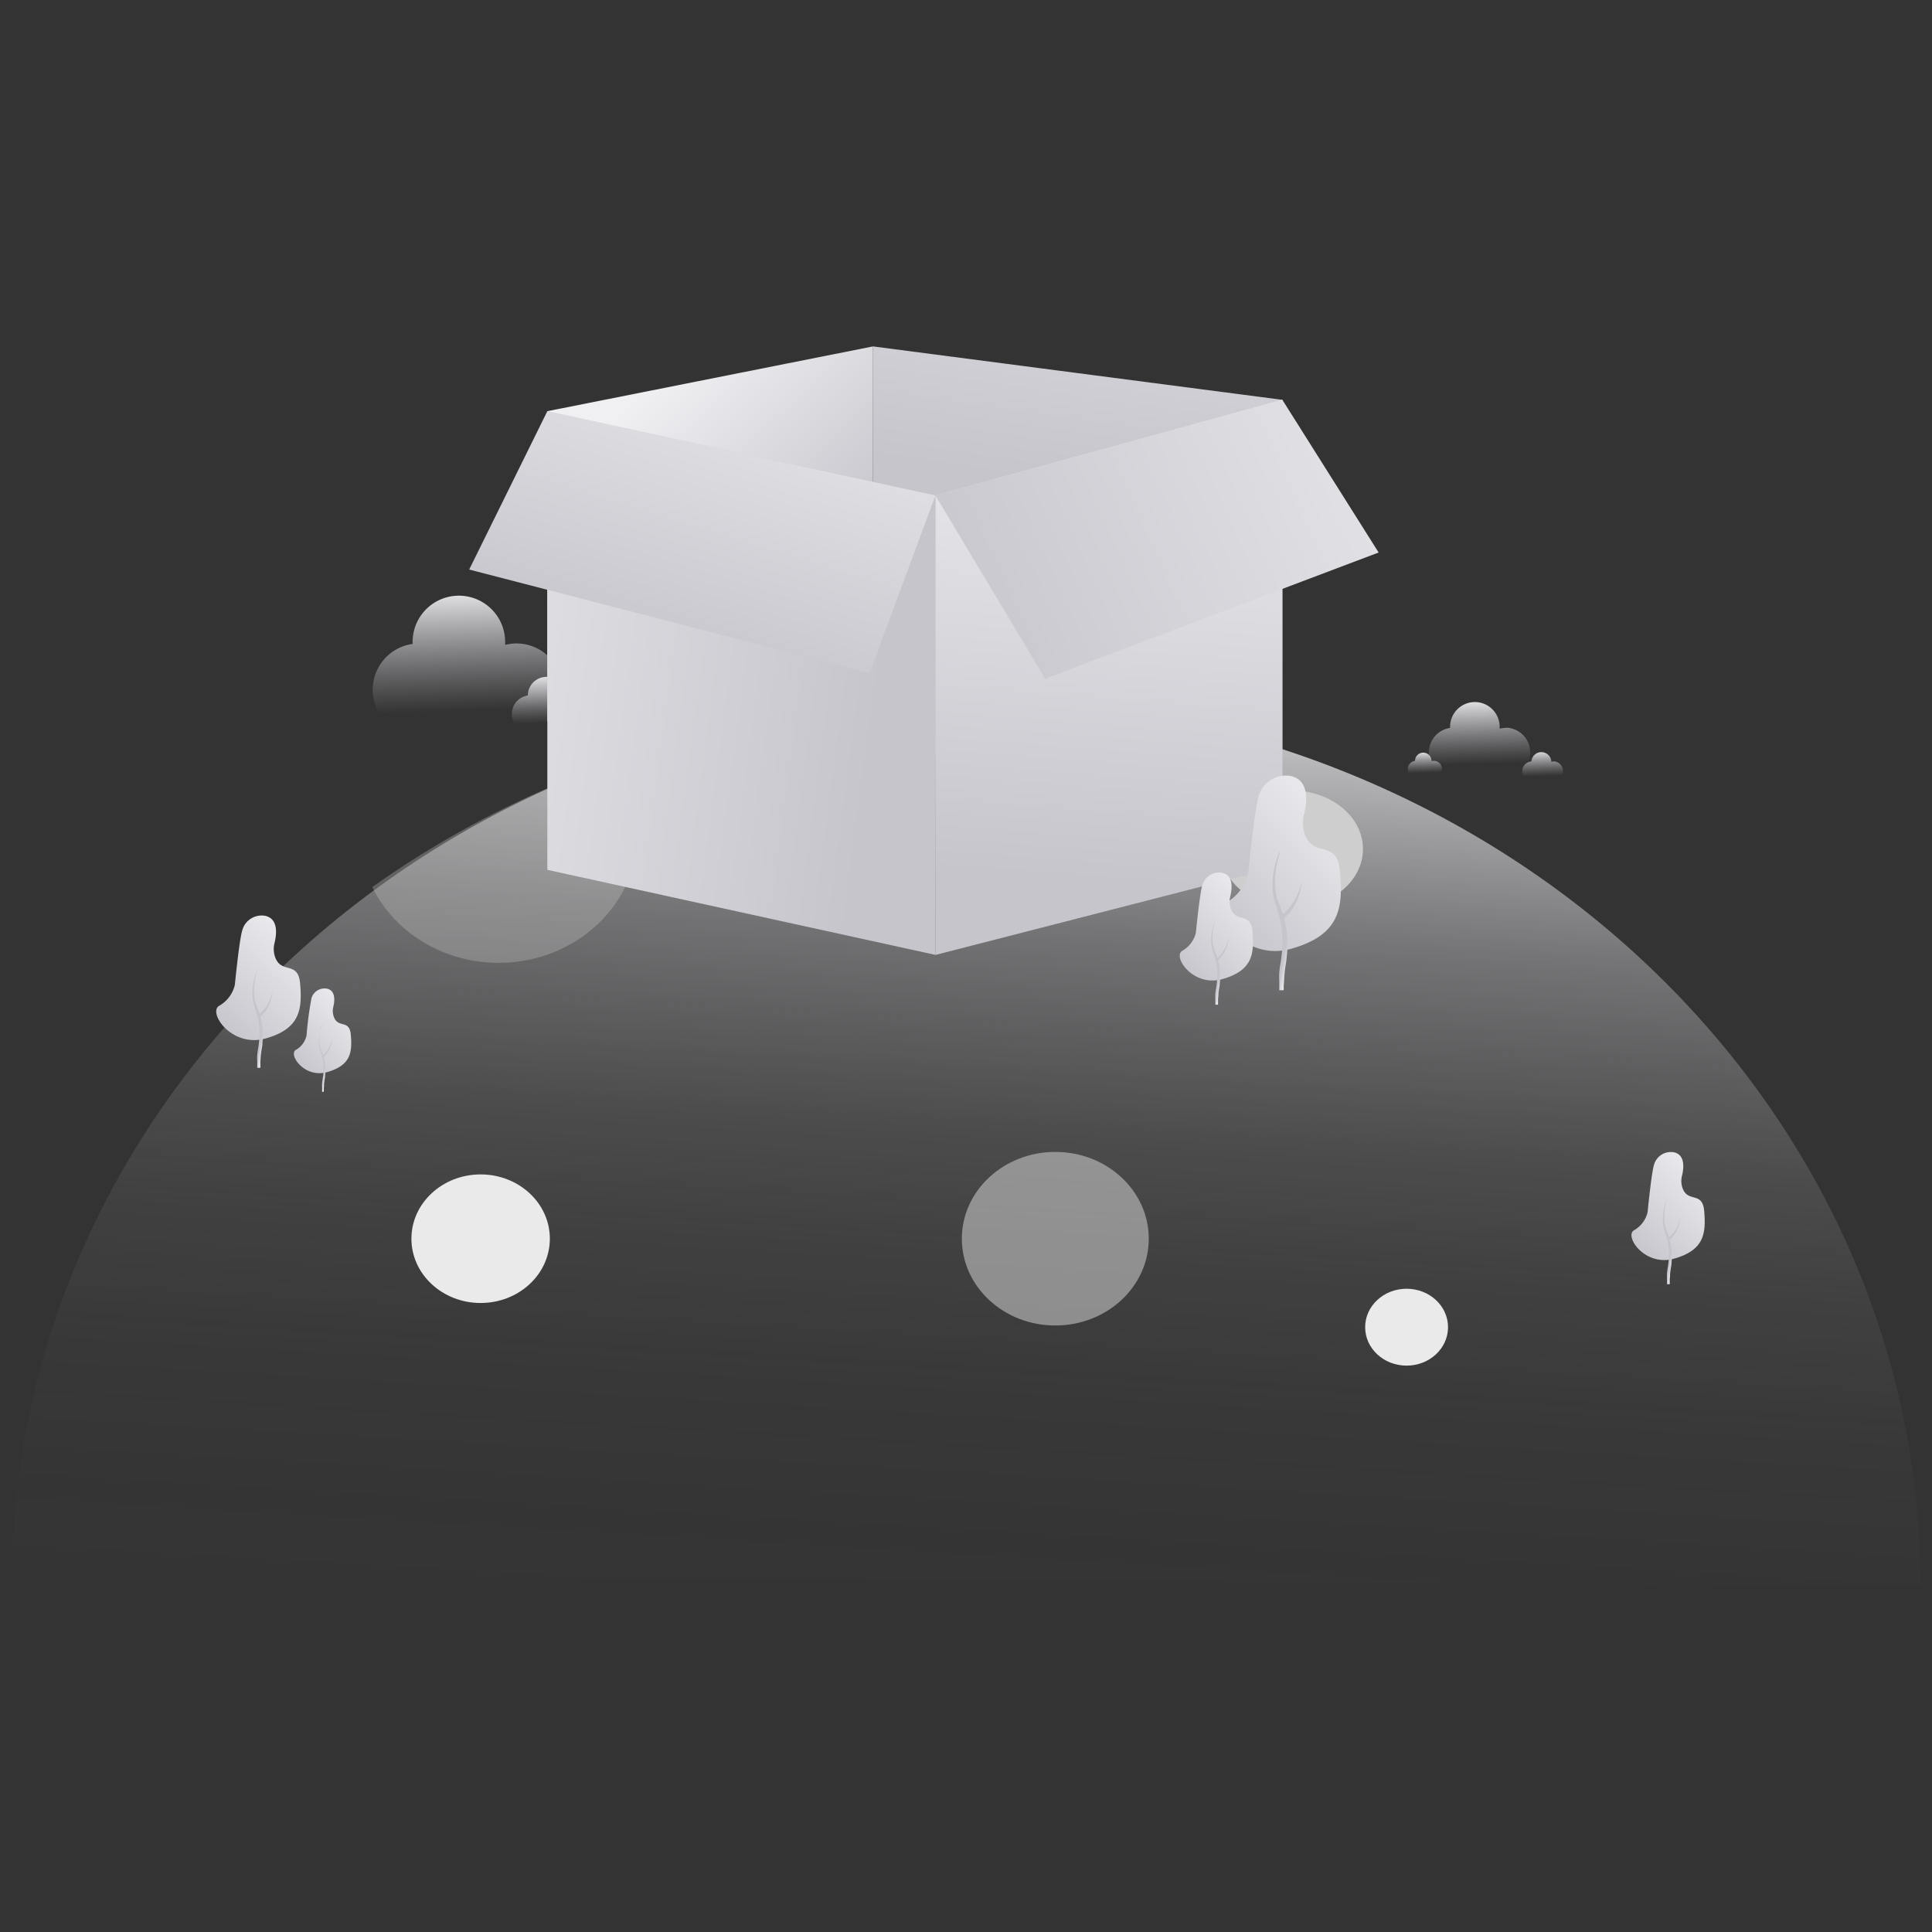<svg viewBox="0 0 400 400" xmlns:xlink="http://www.w3.org/1999/xlink" xmlns="http://www.w3.org/2000/svg" id="图层_1"><rect x="0" y="0" width="400" height="400" fill="#333333" stroke="none"/><defs><style>.cls-1{fill:url(#未命名的渐变_33);}.cls-2{fill:#c4c4c4;opacity:0.6;}.cls-3,.cls-4{fill:#cecece;}.cls-4{opacity:0.3;}.cls-5{fill:#eaeaea;}.cls-6{fill:url(#未命名的渐变_37);}.cls-7{fill:url(#未命名的渐变_37-2);}.cls-8{fill:url(#未命名的渐变_37-3);}.cls-9{fill:url(#未命名的渐变_37-4);}.cls-10{fill:url(#未命名的渐变_37-5);}.cls-11{fill:url(#未命名的渐变_13);}.cls-12{fill:url(#未命名的渐变_13-2);}.cls-13{fill:url(#未命名的渐变_13-3);}.cls-14{fill:url(#未命名的渐变_13-4);}.cls-15{fill:url(#未命名的渐变_13-5);}.cls-16{fill:url(#未命名的渐变_13-6);}.cls-17{fill:url(#未命名的渐变_13-7);}.cls-18{fill:url(#未命名的渐变_13-8);}.cls-19{fill:url(#未命名的渐变_13-9);}.cls-20{fill:url(#未命名的渐变_13-10);}.cls-21{fill:url(#未命名的渐变_13-11);}.cls-22{fill:url(#未命名的渐变_13-12);}.cls-23{fill:url(#未命名的渐变_13-13);}.cls-24{fill:url(#未命名的渐变_13-14);}.cls-25{fill:url(#未命名的渐变_13-15);}.cls-26{fill:url(#未命名的渐变_13-16);}.cls-27{fill:url(#未命名的渐变_13-17);}.cls-28{fill:url(#未命名的渐变_13-18);}.cls-29{fill:url(#未命名的渐变_13-19);}.cls-30{fill:url(#未命名的渐变_13-20);}.cls-31{fill:url(#未命名的渐变_13-21);}</style><linearGradient gradientUnits="userSpaceOnUse" y2="382.5" x2="196.64" y1="135.09" x1="211.26" id="未命名的渐变_33"><stop stop-color="#f0eff2" offset="0"></stop><stop stop-opacity="0.95" stop-color="#edecef" offset="0.01"></stop><stop stop-opacity="0.75" stop-color="#e1e0e4" offset="0.08"></stop><stop stop-opacity="0.57" stop-color="#d7d6da" offset="0.16"></stop><stop stop-opacity="0.42" stop-color="#cecdd1" offset="0.23"></stop><stop stop-opacity="0.29" stop-color="#c6c5ca" offset="0.32"></stop><stop stop-opacity="0.18" stop-color="#c0bfc4" offset="0.4"></stop><stop stop-opacity="0.1" stop-color="#bbbac0" offset="0.5"></stop><stop stop-opacity="0.04" stop-color="#b8b7bc" offset="0.62"></stop><stop stop-opacity="0.01" stop-color="#b6b5bb" offset="0.75"></stop><stop stop-opacity="0" stop-color="#b5b4ba" offset="1"></stop></linearGradient><linearGradient gradientUnits="userSpaceOnUse" y2="158.2" x2="306.42" y1="144.31" x1="305.95" id="未命名的渐变_37"><stop stop-color="#f0eff2" offset="0"></stop><stop stop-opacity="0" stop-color="#c6c5cc" offset="1"></stop></linearGradient><linearGradient xlink:href="#未命名的渐变_37" y2="160.67" x2="319.55" y1="155.07" x1="319.37" id="未命名的渐变_37-2"></linearGradient><linearGradient xlink:href="#未命名的渐变_37" y2="160.04" x2="295.03" y1="155.4" x1="294.87" id="未命名的渐变_37-3"></linearGradient><linearGradient xlink:href="#未命名的渐变_37" y2="147.21" x2="96.99" y1="121.27" x1="96.12" id="未命名的渐变_37-4"></linearGradient><linearGradient xlink:href="#未命名的渐变_37" y2="149.67" x2="113.97" y1="139.21" x1="113.62" id="未命名的渐变_37-5"></linearGradient><linearGradient gradientUnits="userSpaceOnUse" y2="101.29" x2="225.91" y1="-3.4" x1="241.01" id="未命名的渐变_13"><stop stop-color="#f0eff2" offset="0"></stop><stop stop-color="#c6c5cc" offset="1"></stop></linearGradient><linearGradient xlink:href="#未命名的渐变_13" y2="182.46" x2="226.39" y1="73.41" x1="234.78" id="未命名的渐变_13-2"></linearGradient><linearGradient xlink:href="#未命名的渐变_13" y2="125.69" x2="160.91" y1="87.77" x1="126.35" id="未命名的渐变_13-3"></linearGradient><linearGradient xlink:href="#未命名的渐变_13" y2="145.17" x2="181.94" y1="128.73" x1="57.45" id="未命名的渐变_13-4"></linearGradient><linearGradient xlink:href="#未命名的渐变_13" y2="129.97" x2="191.43" y1="71.25" x1="322.97" id="未命名的渐变_13-5"></linearGradient><linearGradient xlink:href="#未命名的渐变_13" y2="138.27" x2="136.79" y1="55.39" x1="162.29" id="未命名的渐变_13-6"></linearGradient><linearGradient xlink:href="#未命名的渐变_13" y2="193.25" x2="252.93" y1="164.14" x1="281.45" id="未命名的渐变_13-7"></linearGradient><linearGradient xlink:href="#未命名的渐变_13" y2="182.39" x2="268.71" y1="180.88" x1="269.24" id="未命名的渐变_13-8"></linearGradient><linearGradient xlink:href="#未命名的渐变_13" y2="191.12" x2="267.15" y1="191.35" x1="268.36" id="未命名的渐变_13-9"></linearGradient><linearGradient xlink:href="#未命名的渐变_13" y2="200.76" x2="244.2" y1="182.83" x1="261.76" id="未命名的渐变_13-10"></linearGradient><linearGradient xlink:href="#未命名的渐变_13" y2="194.07" x2="253.92" y1="193.14" x1="254.25" id="未命名的渐变_13-11"></linearGradient><linearGradient xlink:href="#未命名的渐变_13" y2="199.45" x2="252.96" y1="199.59" x1="253.7" id="未命名的渐变_13-12"></linearGradient><linearGradient xlink:href="#未命名的渐变_13" y2="258.63" x2="337.73" y1="240.7" x1="355.29" id="未命名的渐变_13-13"></linearGradient><linearGradient xlink:href="#未命名的渐变_13" y2="251.94" x2="347.44" y1="251.02" x1="347.77" id="未命名的渐变_13-14"></linearGradient><linearGradient xlink:href="#未命名的渐变_13" y2="257.32" x2="346.48" y1="257.46" x1="347.23" id="未命名的渐变_13-15"></linearGradient><linearGradient xlink:href="#未命名的渐变_13" y2="220.39" x2="60.76" y1="206.36" x1="74.5" id="未命名的渐变_13-16"></linearGradient><linearGradient xlink:href="#未命名的渐变_13" y2="215.16" x2="68.36" y1="214.43" x1="68.62" id="未命名的渐变_13-17"></linearGradient><linearGradient xlink:href="#未命名的渐变_13" y2="219.36" x2="67.61" y1="219.47" x1="68.19" id="未命名的渐变_13-18"></linearGradient><linearGradient xlink:href="#未命名的渐变_13" y2="212.76" x2="44.71" y1="192.07" x1="64.97" id="未命名的渐变_13-19"></linearGradient><linearGradient xlink:href="#未命名的渐变_13" y2="205.04" x2="55.92" y1="203.97" x1="56.3" id="未命名的渐变_13-20"></linearGradient><linearGradient xlink:href="#未命名的渐变_13" y2="211.24" x2="54.81" y1="211.4" x1="55.67" id="未命名的渐变_13-21"></linearGradient></defs><title>空状态</title><path d="M2.38,326.11C3.63,225.77,91.63,144.79,200,144.79c109.15,0,197.63,82.15,197.63,183.49" class="cls-1"></path><ellipse ry="17.97" rx="19.35" cy="256.46" cx="218.49" class="cls-2"></ellipse><ellipse ry="12.12" rx="14.77" cy="175.78" cx="267.42" class="cls-3"></ellipse><path d="M174.8,159.51c6.73,0,12.19-4.81,12.19-10.74a9.53,9.53,0,0,0-.69-3.53,210.41,210.41,0,0,0-23.65,2.84c0,.23,0,.46,0,.69C162.61,154.7,168.07,159.51,174.8,159.51Z" class="cls-3"></path><path d="M103.24,199.34c15.88,0,28.75-12,28.75-26.69a25.22,25.22,0,0,0-4.87-14.85,202.13,202.13,0,0,0-50.05,25.86C81.59,192.9,91.6,199.34,103.24,199.34Z" class="cls-4"></path><ellipse ry="13.31" rx="14.33" cy="256.46" cx="99.51" class="cls-5"></ellipse><ellipse ry="7.96" rx="8.58" cy="274.78" cx="291.22" class="cls-5"></ellipse><path d="M311.73,150.71a5.16,5.16,0,0,0-1.25.16v-.16a5.13,5.13,0,1,0-10.25,0v0a5.12,5.12,0,1,0,3.29,9.5,5.15,5.15,0,0,0,5-.41,5.12,5.12,0,1,0,3.18-9.14Z" class="cls-6"></path><path d="M321.7,157.65a2.09,2.09,0,0,0-.51.07v-.07a2.07,2.07,0,0,0-4.13,0v0a2.06,2.06,0,0,0,.29,4.11,2.06,2.06,0,0,1,1.9-.09,2.06,2.06,0,0,1,2.45.09,2.07,2.07,0,0,0,0-4.13Z" class="cls-7"></path><path d="M296.8,157.54a2,2,0,0,0-.42.05v-.05a1.71,1.71,0,1,0-3.42,0v0a1.71,1.71,0,1,0,1.1,3.16,1.58,1.58,0,0,0,.72.16,1.78,1.78,0,0,0,1-.29,1.71,1.71,0,1,0,1.06-3.05Z" class="cls-8"></path><path d="M106.93,133.22a9.58,9.58,0,0,0-2.35.3c0-.1,0-.2,0-.3a9.58,9.58,0,1,0-19.15,0v.1a9.57,9.57,0,1,0,6.14,17.74,9.54,9.54,0,0,0,9.4-.77,9.57,9.57,0,1,0,6-17.07Z" class="cls-9"></path><path d="M118,144a3.75,3.75,0,0,0-1,.12s0-.08,0-.12a3.86,3.86,0,1,0-7.72,0v0a3.86,3.86,0,0,0,.53,7.68,3.93,3.93,0,0,0,2-.53,3.81,3.81,0,0,0,1.62.36,3.87,3.87,0,0,0,2.17-.67A3.86,3.86,0,1,0,118,144Z" class="cls-10"></path><polygon points="265.5 169.52 180.75 154.22 180.75 71.72 265.5 82.78 265.5 169.52" class="cls-11"></polygon><polygon points="265.5 179.25 193.67 197.71 193.67 102.58 265.5 82.78 265.5 179.25" class="cls-12"></polygon><polygon points="180.75 166.84 113.32 149.22 113.32 85.13 180.75 71.72 180.75 166.84" class="cls-13"></polygon><polygon points="193.67 197.7 113.32 180.09 113.32 85.13 193.67 102.58 193.67 197.7" class="cls-14"></polygon><polygon points="285.43 114.39 216.38 140.5 193.67 102.58 265.5 82.78 285.43 114.39" class="cls-15"></polygon><polygon points="180.02 139.38 97.14 117.92 113.32 85.13 193.67 102.58 180.02 139.38" class="cls-16"></polygon><path d="M270,168.56c.58-2.36,1.2-7-2.74-7.89a5.84,5.84,0,0,0-6.63,4.07c-.83,2.52-1.94,13.44-2.16,15.67a4.18,4.18,0,0,1-.19.92,9.47,9.47,0,0,1-4.35,5.52c-3.54,1.81,3.45,12.42,13.48,9.56s10.71-8.45,10-16.07c-.59-6.67-5.46-2.59-7.27-7.63A7.16,7.16,0,0,1,270,168.56Z" class="cls-17"></path><path d="M264.94,189.7a7.17,7.17,0,0,0,1.62-1.33,10.07,10.07,0,0,0,1.32-1.72,11.58,11.58,0,0,0,1-2,14.19,14.19,0,0,0,.62-2.14,15.3,15.3,0,0,1-.4,2.21,11.74,11.74,0,0,1-.78,2.12,11.24,11.24,0,0,1-1.2,1.95,8.48,8.48,0,0,1-1.67,1.66Z" class="cls-18"></path><path d="M265,176.46a19.58,19.58,0,0,0-1,7.07,10.81,10.81,0,0,0,.75,3.43,22.76,22.76,0,0,1,1.19,3.49,20.58,20.58,0,0,1,.57,3.68,22.94,22.94,0,0,1-.08,3.71c-.05.61-.13,1.23-.23,1.84s-.17,1.16-.23,1.75-.09,1.17-.13,1.78l-.07.91,0,.45,0,.23v.11s0,.08-.1.11l-.72,0c-.14,0-.08-.07-.09-.11v-.34l0-.46,0-.91a16.47,16.47,0,0,1,0-1.85,18.11,18.11,0,0,1,.25-1.84c.1-.59.18-1.18.24-1.76a22.29,22.29,0,0,0-.27-7.06,26.25,26.25,0,0,0-1-3.43,11.66,11.66,0,0,1-.63-3.68,18.65,18.65,0,0,1,1.43-7.17Z" class="cls-19"></path><path d="M254.72,185.56c.36-1.46.74-4.34-1.68-4.86a3.61,3.61,0,0,0-4.09,2.5c-.51,1.55-1.19,8.28-1.33,9.65a3.59,3.59,0,0,1-.11.57,5.85,5.85,0,0,1-2.68,3.4c-2.19,1.12,2.12,7.65,8.3,5.88s6.59-5.2,6.17-9.89c-.36-4.1-3.36-1.59-4.48-4.7A4.43,4.43,0,0,1,254.72,185.56Z" class="cls-20"></path><path d="M251.6,198.57a4.68,4.68,0,0,0,1-.81,6.46,6.46,0,0,0,.81-1.06,6.86,6.86,0,0,0,.59-1.22,8.53,8.53,0,0,0,.38-1.31,7.82,7.82,0,0,1-.25,1.35,7.57,7.57,0,0,1-.47,1.31,7.45,7.45,0,0,1-.74,1.2,4.8,4.8,0,0,1-1,1Z" class="cls-21"></path><path d="M251.64,190.42a12,12,0,0,0-.6,4.36,6.82,6.82,0,0,0,.47,2.1,15.67,15.67,0,0,1,.73,2.16,13.13,13.13,0,0,1,.35,2.26,14.42,14.42,0,0,1-.05,2.28c0,.38-.08.76-.14,1.14a10.31,10.31,0,0,0-.14,1.08c0,.36-.06.71-.08,1.09l0,.56,0,.28v.21s0,.05-.07.07h-.44c-.08,0-.05-.05-.05-.07v-.49l0-.56a10.89,10.89,0,0,1,0-1.14,10.43,10.43,0,0,1,.16-1.14q.09-.54.15-1.08a13.79,13.79,0,0,0-.17-4.35,15.84,15.84,0,0,0-.61-2.11,7.42,7.42,0,0,1-.39-2.27,11.64,11.64,0,0,1,.88-4.41Z" class="cls-22"></path><path d="M348.24,243.43c.36-1.46.74-4.34-1.68-4.86a3.61,3.61,0,0,0-4.09,2.5c-.51,1.55-1.19,8.28-1.33,9.65a2.74,2.74,0,0,1-.11.57,5.85,5.85,0,0,1-2.68,3.4c-2.18,1.12,2.12,7.65,8.3,5.89s6.59-5.21,6.18-9.9c-.37-4.1-3.37-1.59-4.48-4.7A4.43,4.43,0,0,1,348.24,243.43Z" class="cls-23"></path><path d="M345.12,256.44a4.45,4.45,0,0,0,1-.81,6,6,0,0,0,.81-1.06,6.86,6.86,0,0,0,.59-1.22,8.22,8.22,0,0,0,.38-1.31,8.88,8.88,0,0,1-.24,1.35,7.61,7.61,0,0,1-.48,1.31,7,7,0,0,1-.74,1.2,5,5,0,0,1-1,1Z" class="cls-24"></path><path d="M345.16,248.29a12.47,12.47,0,0,0-.6,4.36,6.82,6.82,0,0,0,.47,2.1,14.44,14.44,0,0,1,.73,2.16,13.3,13.3,0,0,1,.36,2.26,15.89,15.89,0,0,1-.05,2.29c0,.37-.09.75-.15,1.13s-.1.72-.14,1.08,0,.72-.08,1.09l0,.56,0,.28v.21s0,.05-.06.07h-.44c-.09,0-.05-.05-.06-.07v-.49l0-.56a8.73,8.73,0,0,1,0-1.14,10.43,10.43,0,0,1,.15-1.14q.09-.54.15-1.08a13.79,13.79,0,0,0-.17-4.35,14.48,14.48,0,0,0-.61-2.11,7.11,7.11,0,0,1-.38-2.27,11.45,11.45,0,0,1,.87-4.41Z" class="cls-25"></path><path d="M69,208.49c.28-1.14.58-3.39-1.32-3.8a2.82,2.82,0,0,0-3.2,2,72.22,72.22,0,0,0-1,7.55,1.64,1.64,0,0,1-.09.44,4.58,4.58,0,0,1-2.1,2.67c-1.7.87,1.66,6,6.5,4.6s5.16-4.07,4.84-7.74c-.29-3.22-2.64-1.25-3.51-3.68A3.49,3.49,0,0,1,69,208.49Z" class="cls-26"></path><path d="M66.55,218.68a3.84,3.84,0,0,0,.78-.64,4.65,4.65,0,0,0,.63-.83,5.59,5.59,0,0,0,.47-1,6.05,6.05,0,0,0,.29-1,6.37,6.37,0,0,1-.19,1.06,6.68,6.68,0,0,1-.37,1,6,6,0,0,1-.58.93,4.1,4.1,0,0,1-.81.8Z" class="cls-27"></path><path d="M66.58,212.29a9.5,9.5,0,0,0-.47,3.42,5.41,5.41,0,0,0,.36,1.65,10.4,10.4,0,0,1,.58,1.68,9.58,9.58,0,0,1,.27,1.77,10.68,10.68,0,0,1,0,1.79c0,.3-.06.59-.11.89s-.08.56-.11.84,0,.56-.06.86l0,.44,0,.22V226s0,0,0,.05h-.35c-.07,0,0,0,0-.06v-.82a6.8,6.8,0,0,1,0-.9,8.47,8.47,0,0,1,.12-.88c0-.29.09-.57.12-.85a10.84,10.84,0,0,0-.14-3.41,11,11,0,0,0-.48-1.65,5.38,5.38,0,0,1-.29-1.77,8.86,8.86,0,0,1,.68-3.46Z" class="cls-28"></path><path d="M56.84,195.22c.42-1.68.86-5-1.94-5.61a4.16,4.16,0,0,0-4.71,2.89c-.59,1.79-1.38,9.55-1.54,11.13a3,3,0,0,1-.13.66,6.75,6.75,0,0,1-3.09,3.92C42.91,209.5,47.88,217,55,215s7.61-6,7.13-11.41c-.42-4.74-3.88-1.85-5.17-5.43A5.08,5.08,0,0,1,56.84,195.22Z" class="cls-29"></path><path d="M53.24,210.23a5,5,0,0,0,1.16-.94,7.42,7.42,0,0,0,.93-1.22,8.22,8.22,0,0,0,.68-1.4,8.82,8.82,0,0,0,.44-1.52,10.54,10.54,0,0,1-.28,1.57,9.33,9.33,0,0,1-.55,1.5,8,8,0,0,1-.86,1.39,5.79,5.79,0,0,1-1.19,1.18Z" class="cls-30"></path><path d="M53.29,200.83a13.87,13.87,0,0,0-.69,5,7.4,7.4,0,0,0,.54,2.43,16.2,16.2,0,0,1,.84,2.49,15.25,15.25,0,0,1,.41,2.61,16.61,16.61,0,0,1-.06,2.64c0,.43-.09.87-.16,1.3s-.13.83-.17,1.25-.06.83-.09,1.26l0,.65,0,.32,0,.16V221s0,.05-.07.08h-.51c-.1,0-.06-.06-.07-.09v-.56l0-.65a11.56,11.56,0,0,1,0-1.31,11.16,11.16,0,0,1,.18-1.31c.07-.42.12-.84.17-1.25a15.94,15.94,0,0,0-.2-5,19.18,19.18,0,0,0-.7-2.43,8.14,8.14,0,0,1-.44-2.62,13,13,0,0,1,1-5.09Z" class="cls-31"></path></svg>